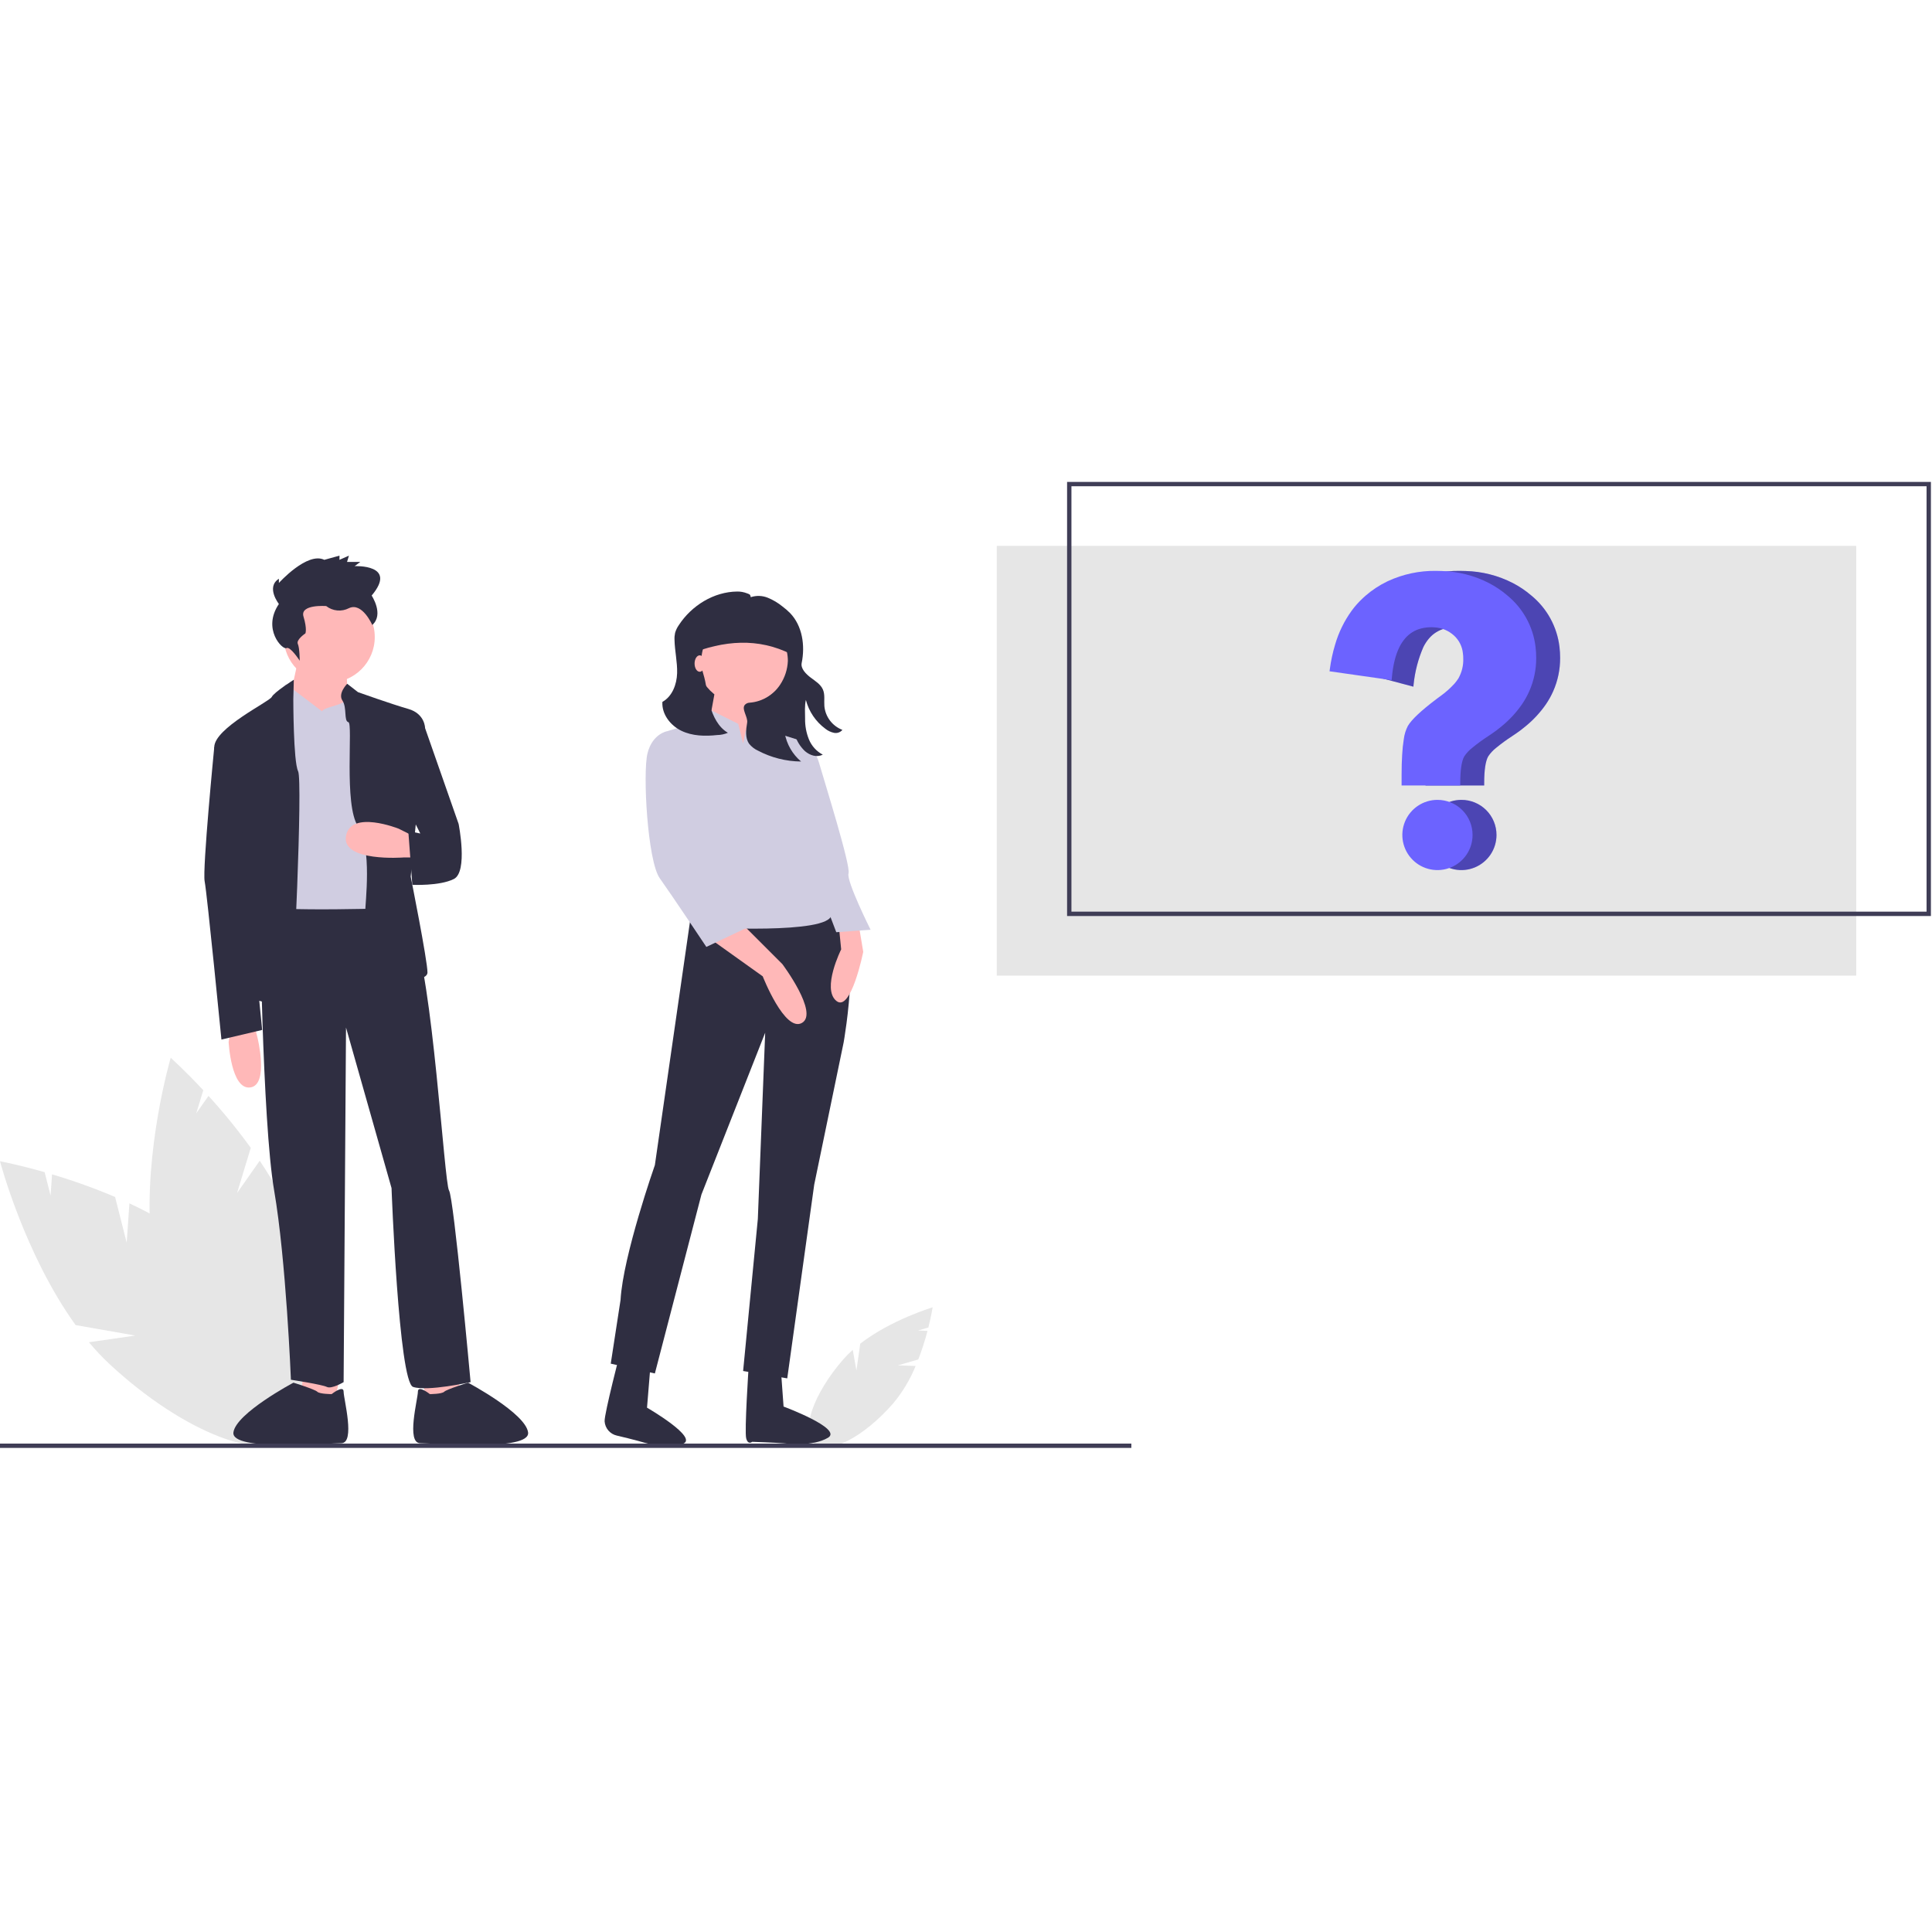 <svg width="100" height="100" viewBox="0 0 888 445" fill="none" xmlns="http://www.w3.org/2000/svg">
<g clip-path="url(#clip0)">
<path d="M853.169 29.395H458.131V226.914H853.169V29.395Z" fill="#E6E6E6"/>
<path d="M412.711 406.048L422.068 403.351C423.728 399.052 425.144 394.663 426.31 390.204L421.916 390.044L426.707 388.663C428.094 383.136 428.662 379.387 428.662 379.387C428.662 379.387 409.686 385.039 395.396 396.068L393.633 408.438L391.946 398.927C390.391 400.307 388.924 401.784 387.555 403.348C373.797 419.165 367.81 436.48 374.183 442.023C380.555 447.565 396.873 439.236 410.631 423.419C414.888 418.283 418.333 412.524 420.846 406.344L412.711 406.048Z" fill="#E6E6E6"/>
<path d="M58.235 349.692L52.902 328.658C43.445 324.65 33.771 321.179 23.924 318.261L23.25 328.037L20.52 317.267C8.308 313.78 0 312.244 0 312.244C0 312.244 11.222 354.918 34.759 387.542L62.185 392.36L40.879 395.432C43.841 398.995 47.024 402.368 50.409 405.532C84.649 437.314 122.786 451.896 135.591 438.101C148.395 424.307 131.018 387.36 96.778 355.577C86.163 345.725 72.829 337.818 59.481 331.595L58.235 349.692Z" fill="#E6E6E6"/>
<path d="M108.955 326.849L115.263 306.086C109.239 297.768 102.752 289.796 95.83 282.208L90.201 290.228L93.43 279.597C84.779 270.3 78.461 264.691 78.461 264.691C78.461 264.691 66.009 307.022 69.295 347.116L90.282 365.417L70.455 357.033C71.149 361.615 72.13 366.148 73.393 370.606C86.276 415.512 111.385 447.707 129.477 442.517C147.568 437.327 151.791 396.716 138.908 351.811C134.914 337.889 127.586 324.228 119.377 312.002L108.955 326.849Z" fill="#E6E6E6"/>
<path d="M194.275 413.765L196.478 423.676L211.894 422.574L210.793 411.563L194.275 413.765Z" fill="#FFB8B8"/>
<path d="M155.735 413.765L153.533 423.676L138.116 422.574L139.218 411.563L155.735 413.765Z" fill="#FFB8B8"/>
<path d="M151.33 92.228C162.885 92.228 172.252 82.861 172.252 71.306C172.252 59.752 162.885 50.385 151.33 50.385C139.775 50.385 130.408 59.752 130.408 71.306C130.408 82.861 139.775 92.228 151.33 92.228Z" fill="#FFB8B8"/>
<path d="M138.116 76.812L132.611 102.139L160.139 110.948L159.038 79.015L138.116 76.812Z" fill="#FFB8B8"/>
<path d="M148.027 105.442L134.173 94.953C134.173 94.953 131.509 91.127 130.408 94.431C129.307 97.734 119.397 109.847 119.397 109.847L127.105 200.141L185.466 201.243C185.466 201.243 162.661 95.984 159.749 99.612C156.836 103.24 149.128 103.24 148.027 105.442Z" fill="#D0CDE1"/>
<path d="M159.589 92.779C159.589 92.779 155.184 97.184 157.387 100.487C159.589 103.79 157.937 109.916 160.14 110.432C162.342 110.948 157.937 148.387 164.544 158.298C171.151 168.208 167.848 193.535 167.848 197.939C167.848 202.344 174.455 228.771 174.455 228.771C174.455 228.771 196.478 230.974 196.478 225.468C196.478 219.962 188.77 181.422 188.77 181.422L195.376 113.15C195.376 113.15 195.376 106.543 187.668 104.341C179.96 102.139 164.544 96.633 164.544 96.633L159.589 92.779Z" fill="#2F2E41"/>
<path d="M190.972 172.613H185.466C185.466 172.613 156.836 174.815 159.038 162.702C161.241 150.59 183.264 159.399 183.264 159.399L189.871 162.702L190.972 172.613Z" fill="#FFB8B8"/>
<path d="M135.048 90.927C135.048 90.927 126.004 96.633 124.903 98.835C123.801 101.038 98.475 113.15 98.475 121.96C98.475 130.769 106.183 140.679 106.183 140.679L116.093 237.581C116.093 237.581 132.611 243.086 133.712 238.682C134.813 234.277 139.218 137.376 137.015 132.971C134.813 128.566 134.813 99.936 134.813 99.936L135.048 90.927Z" fill="#2F2E41"/>
<path d="M106.183 250.794L105.082 257.401C105.082 257.401 106.183 279.424 114.992 278.323C123.801 277.222 118.296 255.199 118.296 255.199L117.194 250.794H106.183Z" fill="#FFB8B8"/>
<path d="M119.397 194.636C119.397 194.636 120.498 293.739 126.004 325.673C131.509 357.606 133.712 412.664 133.712 412.664C133.712 412.664 148.027 414.866 150.229 415.967C152.431 417.069 157.937 413.765 157.937 413.765L159.038 250.794L179.96 324.572C179.96 324.572 183.264 413.765 189.871 415.967C196.477 418.17 216.298 413.765 216.298 413.765C216.298 413.765 208.59 328.976 206.388 325.673C204.186 322.369 198.68 225.468 189.871 207.849L186.567 195.737C186.567 195.737 123.801 197.939 119.397 194.636Z" fill="#2F2E41"/>
<path d="M197.579 419.271C197.579 419.271 192.073 414.866 192.073 418.17C192.073 421.473 186.567 441.845 193.174 441.845C199.781 441.845 243.827 445.699 242.726 436.889C241.625 428.08 215.127 414.014 215.127 414.014C215.127 414.014 205.287 417.069 204.186 418.17C203.084 419.271 197.579 419.271 197.579 419.271Z" fill="#2F2E41"/>
<path d="M152.431 419.271C152.431 419.271 157.937 414.866 157.937 418.17C157.937 421.473 163.443 441.845 156.836 441.845C150.229 441.845 106.183 445.699 107.284 436.889C108.385 428.08 134.883 414.014 134.883 414.014C134.883 414.014 144.723 417.069 145.824 418.17C146.926 419.271 152.431 419.271 152.431 419.271Z" fill="#2F2E41"/>
<path d="M187.668 112.049L195.376 113.15L210.793 157.196C210.793 157.196 215.197 179.219 208.59 182.523C201.983 185.826 189.514 185.181 189.514 185.181L187.668 160.5L193.174 161.601L187.668 150.59V112.049Z" fill="#2F2E41"/>
<path d="M103.981 117.555L98.475 121.96C98.475 121.96 92.969 178.118 94.07 183.624C95.171 189.13 101.778 256.3 101.778 256.3L120.498 251.896L107.284 118.656L103.981 117.555Z" fill="#2F2E41"/>
<path d="M128.184 56.1C128.184 56.1 122.093 48.373 128.184 44.509V46.441C128.184 46.441 141.237 31.952 149.069 35.816L156.03 33.884V35.816L160.381 33.884L159.511 36.782H165.603L162.992 38.713C162.992 38.713 183.006 37.747 170.824 52.236C170.824 52.236 176.615 60.923 171.109 65.756C171.109 65.756 166.473 55.134 160.381 58.032C158.731 58.888 156.87 59.253 155.019 59.081C153.167 58.91 151.404 58.211 149.939 57.066C149.939 57.066 137.756 56.1 139.497 61.895C141.237 67.691 140.367 69.623 140.367 69.623C140.367 69.623 136.016 72.52 136.886 74.452C137.757 76.384 137.756 82.179 137.756 82.179C137.756 82.179 133.405 75.418 131.665 76.384C129.925 77.35 120.353 67.691 128.184 56.1Z" fill="#2F2E41"/>
<path d="M366.909 125.259L320.608 126.409L314.376 71.2H366.909V125.259Z" fill="#2F2E41"/>
<path d="M317.898 196.829L300.997 314.007C300.997 314.007 286.35 355.696 285.223 375.977L280.716 405.271L300.997 409.778L322.404 327.528L351.699 253.165L348.319 338.795L341.559 408.651L361.84 412.031L374.233 323.021L387.754 257.671C387.754 257.671 397.894 201.336 382.12 195.702L317.898 196.829Z" fill="#2F2E41"/>
<path d="M299.641 398.08L297.386 425.504C297.386 425.504 321.52 439.457 313.777 442.162C306.033 444.866 295.433 441.387 293.266 440.772C290.976 440.123 286.702 439.088 283.468 438.322C281.971 437.979 280.623 437.165 279.622 436.001C278.621 434.836 278.019 433.381 277.905 431.85L277.899 431.749C277.704 428.374 285.318 399.049 285.318 399.049L299.641 398.08Z" fill="#2F2E41"/>
<path d="M358.249 398.766L360.149 424.989C360.149 424.989 387.632 435.199 380.548 439.334C373.464 443.469 362.395 442.079 360.149 441.889C356.009 441.541 345.706 441.193 345.706 441.193C345.706 441.193 343.801 442.842 342.965 439.567C342.129 436.292 344.081 407.035 344.081 407.035L358.249 398.766Z" fill="#2F2E41"/>
<path d="M341.559 102.185C353.382 102.185 362.966 92.6 362.966 80.777C362.966 68.954 353.382 59.37 341.559 59.37C329.736 59.37 320.151 68.954 320.151 80.777C320.151 92.6 329.736 102.185 341.559 102.185Z" fill="#FFB8B8"/>
<path d="M329.165 93.171L324.658 117.959L343.812 126.973L348.319 95.425L329.165 93.171Z" fill="#FFB8B8"/>
<path d="M326.911 210.35L350.572 227.25C350.572 227.25 360.713 253.165 368.6 248.658C376.487 244.151 359.586 221.617 359.586 221.617L340.432 202.463L326.911 210.35Z" fill="#FFB8B8"/>
<path d="M394.514 202.463L396.768 215.983C396.768 215.983 391.134 244.151 384.374 238.517C377.613 232.884 386.627 214.856 386.627 214.856L385.5 203.589L394.514 202.463Z" fill="#FFB8B8"/>
<path d="M341.559 120.212L339.305 111.199L325.785 104.438L321.278 110.072L306.63 114.579L323.531 204.716C323.531 204.716 380.994 208.096 382.12 199.082C383.247 190.069 370.853 165.281 370.853 165.281C370.853 165.281 374.233 152.887 373.107 146.127L368.6 119.086L350.572 113.452L346.455 108.471L342.685 114.579L341.559 120.212Z" fill="#D0CDE1"/>
<path d="M310.011 116.832L306.631 114.579C306.631 114.579 299.87 115.705 297.617 124.719C295.363 133.733 297.617 174.295 303.25 182.182C308.884 190.069 324.658 213.73 324.658 213.73L346.066 203.589L323.531 177.675L317.898 145L310.011 116.832Z" fill="#D0CDE1"/>
<path d="M359.586 121.339L368.6 119.086C368.6 119.086 374.234 121.339 376.487 129.226C378.74 137.113 391.134 176.548 390.008 179.928C388.881 183.308 400.148 205.843 400.148 205.843L384.374 206.969L375.36 183.308L366.346 159.647L359.586 121.339Z" fill="#D0CDE1"/>
<path d="M304.455 101.107C308.97 98.628 311.071 93.063 311.221 87.915C311.371 82.766 310.122 77.671 310.024 72.522C309.973 71.468 310.063 70.412 310.291 69.382C310.665 68.104 311.249 66.897 312.017 65.809C317.888 56.813 328.094 50.485 338.843 50.385C340.396 50.365 341.938 50.648 343.383 51.22C344.494 51.665 344.857 51.61 345.07 52.975C347.617 52.135 350.378 52.223 352.866 53.223C355.33 54.225 357.629 55.593 359.684 57.283C360.905 58.191 362.057 59.188 363.13 60.267C368.811 66.152 370.119 75.222 368.474 83.235C367.939 85.84 370.506 88.355 372.63 89.954C374.754 91.554 377.207 93.024 378.25 95.47C379.253 97.823 378.702 100.514 378.904 103.064C379.131 105.475 380.027 107.774 381.491 109.702C382.956 111.631 384.93 113.111 387.191 113.977C386.729 114.53 386.128 114.947 385.449 115.186C384.77 115.425 384.039 115.476 383.334 115.334C381.861 115.023 380.484 114.368 379.315 113.42C374.918 110.162 371.772 105.495 370.403 100.197C369.779 103.034 370.021 105.961 370.044 108.867C369.989 112.109 370.586 115.329 371.8 118.336C373.034 121.358 375.295 123.847 378.184 125.366C375.397 126.73 372.327 125.741 369.965 123.729C367.702 121.581 366.068 118.856 365.236 115.849C363.652 111.048 363.009 105.987 363.344 100.943C360.752 105.307 359.805 110.453 360.673 115.453C361.58 120.551 364.242 125.172 368.197 128.514C361.3 128.455 354.518 126.747 348.416 123.532C346.84 122.818 345.452 121.748 344.359 120.407C342.395 117.683 342.86 113.968 343.411 110.656C343.846 108.037 340.573 104.251 342.448 102.37C343.004 101.82 343.748 101.5 344.531 101.475C347.349 101.264 350.081 100.408 352.516 98.973C354.951 97.538 357.023 95.562 358.573 93.199C360.734 89.949 361.962 86.168 362.122 82.269C362.121 79.405 361.501 76.576 360.305 73.974C359.11 71.372 357.366 69.059 355.195 67.193C353.023 65.327 350.474 63.952 347.722 63.162C344.969 62.372 342.079 62.185 339.248 62.615C336.417 63.044 333.712 64.08 331.318 65.652C328.925 67.223 326.898 69.293 325.378 71.719C323.858 74.145 322.879 76.871 322.51 79.711C322.14 82.55 322.388 85.436 323.236 88.171C323.912 90.372 324.397 92.627 324.684 94.911C325.023 97.562 325.563 100.183 326.298 102.752C327.716 107.69 330.118 112.728 334.563 115.304C333.009 115.969 331.339 116.323 329.649 116.344C324.071 116.959 318.205 116.823 313.156 114.373C308.108 111.924 304.096 106.707 304.455 101.107Z" fill="#2F2E41"/>
<path d="M316.626 79.252C332.645 72.832 348.437 71.462 363.817 79.252V66.311C363.817 64.076 362.929 61.932 361.348 60.351C359.768 58.771 357.624 57.883 355.388 57.883H323.285C322.41 57.883 321.545 58.055 320.737 58.389C319.929 58.724 319.195 59.215 318.576 59.833C317.958 60.451 317.468 61.185 317.133 61.993C316.798 62.801 316.626 63.667 316.626 64.541V79.252Z" fill="#2F2E41"/>
<path d="M321.611 87.266C322.915 87.266 323.972 85.574 323.972 83.488C323.972 81.402 322.915 79.71 321.611 79.71C320.307 79.71 319.25 81.402 319.25 83.488C319.25 85.574 320.307 87.266 321.611 87.266Z" fill="#FFB8B8"/>
<path d="M520 442.01H0V444.01H520V442.01Z" fill="#3F3D56"/>
<path d="M887.5 199.52H490.46V0H887.5V199.52ZM492.46 197.52H885.5V2H492.46V197.52Z" fill="#3F3D56"/>
<path d="M687.83 162.29C687.828 165.481 686.88 168.6 685.105 171.252C683.331 173.904 680.811 175.971 677.862 177.191C674.914 178.411 671.67 178.729 668.54 178.106C665.411 177.483 662.536 175.947 660.28 173.69C658.024 171.434 656.487 168.559 655.864 165.43C655.241 162.3 655.559 159.057 656.779 156.108C657.999 153.16 660.066 150.639 662.718 148.865C665.37 147.091 668.489 146.142 671.68 146.14C673.802 146.134 675.905 146.548 677.867 147.357C679.83 148.167 681.612 149.356 683.113 150.857C684.614 152.358 685.803 154.141 686.613 156.103C687.422 158.065 687.836 160.168 687.83 162.29V162.29Z" fill="#6C63FF"/>
<path opacity="0.3" d="M687.83 162.29C687.828 165.481 686.88 168.6 685.105 171.252C683.331 173.904 680.811 175.971 677.862 177.191C674.914 178.411 671.67 178.729 668.54 178.106C665.411 177.483 662.536 175.947 660.28 173.69C658.024 171.434 656.487 168.559 655.864 165.43C655.241 162.3 655.559 159.057 656.779 156.108C657.999 153.16 660.066 150.639 662.718 148.865C665.37 147.091 668.489 146.142 671.68 146.14C673.802 146.134 675.905 146.548 677.867 147.357C679.83 148.167 681.612 149.356 683.113 150.857C684.614 152.358 685.803 154.141 686.613 156.103C687.422 158.065 687.836 160.168 687.83 162.29V162.29Z" fill="black"/>
<path d="M717.08 80.88C717.111 86.158 716.023 91.382 713.89 96.21C712.966 98.288 711.859 100.279 710.58 102.16C707.931 105.989 704.753 109.423 701.14 112.36C700.52 112.88 699.84 113.42 698.93 114.12C697.79 114.97 696.52 115.86 695.06 116.82C692.482 118.487 690.001 120.3 687.63 122.25C686.224 123.346 685.005 124.663 684.02 126.15C682.79 128.3 682.17 132.46 682.17 138.52V139.52H655.21V134.84C655.21 131.18 655.3 128.1 655.47 125.42C655.592 122.992 655.846 120.571 656.23 118.17C656.494 116.058 657.13 114.01 658.11 112.12C659.88 109.17 664.15 105.16 671.15 99.86C671.45 99.64 671.75 99.41 672.06 99.18C672.35 98.98 672.63 98.77 672.92 98.55C675.345 96.828 677.578 94.85 679.58 92.65C680.165 91.965 680.706 91.244 681.2 90.49L681.33 90.29C682.898 87.513 683.666 84.357 683.55 81.17C683.558 80.364 683.504 79.558 683.39 78.76C683.079 75.647 681.634 72.757 679.33 70.64C676.83 68.349 673.607 67.004 670.22 66.84C669.79 66.8 669.39 66.79 668.98 66.79C667.386 66.781 665.798 66.969 664.25 67.35C661.349 68.066 658.747 69.675 656.81 71.95C655.784 73.162 654.91 74.495 654.21 75.92C651.848 81.37 650.337 87.151 649.73 93.06L649.63 94.11L624.25 87.35V76.16C624.37 75.71 624.5 75.26 624.64 74.82C626.26 69.208 628.842 63.92 632.27 59.19C633.735 57.183 635.386 55.318 637.2 53.62C637.63 53.19 638.1 52.77 638.57 52.36C641.624 49.709 645.017 47.476 648.66 45.72L648.98 45.57C655.88 42.381 663.409 40.782 671.01 40.89C671.8 40.89 672.73 40.9 673.65 40.95C681.203 41.142 688.617 43.032 695.34 46.48C698.359 48.043 701.188 49.949 703.77 52.16C711.015 58.066 715.681 66.557 716.78 75.84C716.981 77.513 717.081 79.196 717.08 80.88Z" fill="#6C63FF"/>
<path opacity="0.3" d="M717.08 80.88C717.111 86.158 716.023 91.382 713.89 96.21C712.966 98.288 711.859 100.279 710.58 102.16C707.931 105.989 704.753 109.423 701.14 112.36C700.52 112.88 699.84 113.42 698.93 114.12C697.79 114.97 696.52 115.86 695.06 116.82C692.482 118.487 690.001 120.3 687.63 122.25C686.224 123.346 685.005 124.663 684.02 126.15C682.79 128.3 682.17 132.46 682.17 138.52V139.52H655.21V134.84C655.21 131.18 655.3 128.1 655.47 125.42C655.592 122.992 655.846 120.571 656.23 118.17C656.494 116.058 657.13 114.01 658.11 112.12C659.88 109.17 664.15 105.16 671.15 99.86C671.45 99.64 671.75 99.41 672.06 99.18C672.35 98.98 672.63 98.77 672.92 98.55C675.345 96.828 677.578 94.85 679.58 92.65C680.165 91.965 680.706 91.244 681.2 90.49L681.33 90.29C682.898 87.513 683.666 84.357 683.55 81.17C683.558 80.364 683.504 79.558 683.39 78.76C683.079 75.647 681.634 72.757 679.33 70.64C676.83 68.349 673.607 67.004 670.22 66.84C669.79 66.8 669.39 66.79 668.98 66.79C667.386 66.781 665.798 66.969 664.25 67.35C661.349 68.066 658.747 69.675 656.81 71.95C655.784 73.162 654.91 74.495 654.21 75.92C651.848 81.37 650.337 87.151 649.73 93.06L649.63 94.11L624.25 87.35V76.16C624.37 75.71 624.5 75.26 624.64 74.82C626.26 69.208 628.842 63.92 632.27 59.19C633.735 57.183 635.386 55.318 637.2 53.62C637.63 53.19 638.1 52.77 638.57 52.36C641.624 49.709 645.017 47.476 648.66 45.72L648.98 45.57C655.88 42.381 663.409 40.782 671.01 40.89C671.8 40.89 672.73 40.9 673.65 40.95C681.203 41.142 688.617 43.032 695.34 46.48C698.359 48.043 701.188 49.949 703.77 52.16C711.015 58.066 715.681 66.557 716.78 75.84C716.981 77.513 717.081 79.196 717.08 80.88Z" fill="black"/>
<path d="M676.83 162.29C676.828 165.481 675.88 168.6 674.105 171.252C672.331 173.904 669.811 175.971 666.862 177.191C663.914 178.411 660.67 178.729 657.54 178.106C654.411 177.483 651.536 175.947 649.28 173.69C647.024 171.434 645.487 168.559 644.864 165.43C644.241 162.3 644.559 159.057 645.779 156.108C646.999 153.16 649.066 150.639 651.718 148.865C654.37 147.091 657.489 146.142 660.68 146.14C662.802 146.134 664.905 146.548 666.867 147.357C668.83 148.167 670.612 149.356 672.113 150.857C673.614 152.358 674.803 154.141 675.613 156.103C676.422 158.065 676.836 160.168 676.83 162.29Z" fill="#6C63FF"/>
<path d="M706.08 80.88C706.111 86.158 705.023 91.382 702.89 96.21C701.966 98.288 700.859 100.279 699.58 102.16C696.931 105.989 693.753 109.423 690.14 112.36C689.52 112.88 688.84 113.42 687.93 114.12C686.79 114.97 685.52 115.86 684.06 116.82C681.482 118.487 679.001 120.3 676.63 122.25C675.224 123.346 674.005 124.663 673.02 126.15C671.79 128.3 671.17 132.46 671.17 138.52V139.52H644.21V134.84C644.21 131.18 644.3 128.1 644.47 125.42C644.592 122.992 644.846 120.571 645.23 118.17C645.494 116.058 646.13 114.01 647.11 112.12C648.88 109.17 653.15 105.16 660.15 99.86C660.45 99.64 660.75 99.41 661.06 99.18C661.35 98.98 661.63 98.77 661.92 98.55C664.345 96.828 666.578 94.85 668.58 92.65C669.165 91.965 669.706 91.244 670.2 90.49L670.33 90.29C671.898 87.513 672.666 84.357 672.55 81.17C672.558 80.364 672.504 79.558 672.39 78.76C672.079 75.647 670.634 72.757 668.33 70.64C665.83 68.349 662.607 67.004 659.22 66.84C658.79 66.8 658.39 66.79 657.98 66.79C656.386 66.781 654.798 66.969 653.25 67.35C650.349 68.066 647.747 69.675 645.81 71.95C644.784 73.162 643.91 74.495 643.21 75.92C641.41 79.51 640.24 84.27 639.73 90.06L639.63 91.11L611.09 87.04L611.23 86.05C611.731 82.248 612.537 78.493 613.64 74.82C615.26 69.208 617.842 63.92 621.27 59.19C622.735 57.183 624.386 55.318 626.2 53.62C626.63 53.19 627.1 52.77 627.57 52.36C630.624 49.709 634.017 47.476 637.66 45.72L637.98 45.57C644.88 42.381 652.409 40.782 660.01 40.89C660.8 40.89 661.73 40.9 662.65 40.95C670.203 41.142 677.617 43.032 684.34 46.48C687.359 48.043 690.188 49.949 692.77 52.16C700.015 58.066 704.681 66.557 705.78 75.84C705.981 77.513 706.081 79.196 706.08 80.88V80.88Z" fill="#6C63FF"/>
</g>
<defs>
<clipPath id="clip0">
<rect width="887.5" height="444.01" fill="white"/>
</clipPath>
</defs>
</svg>
